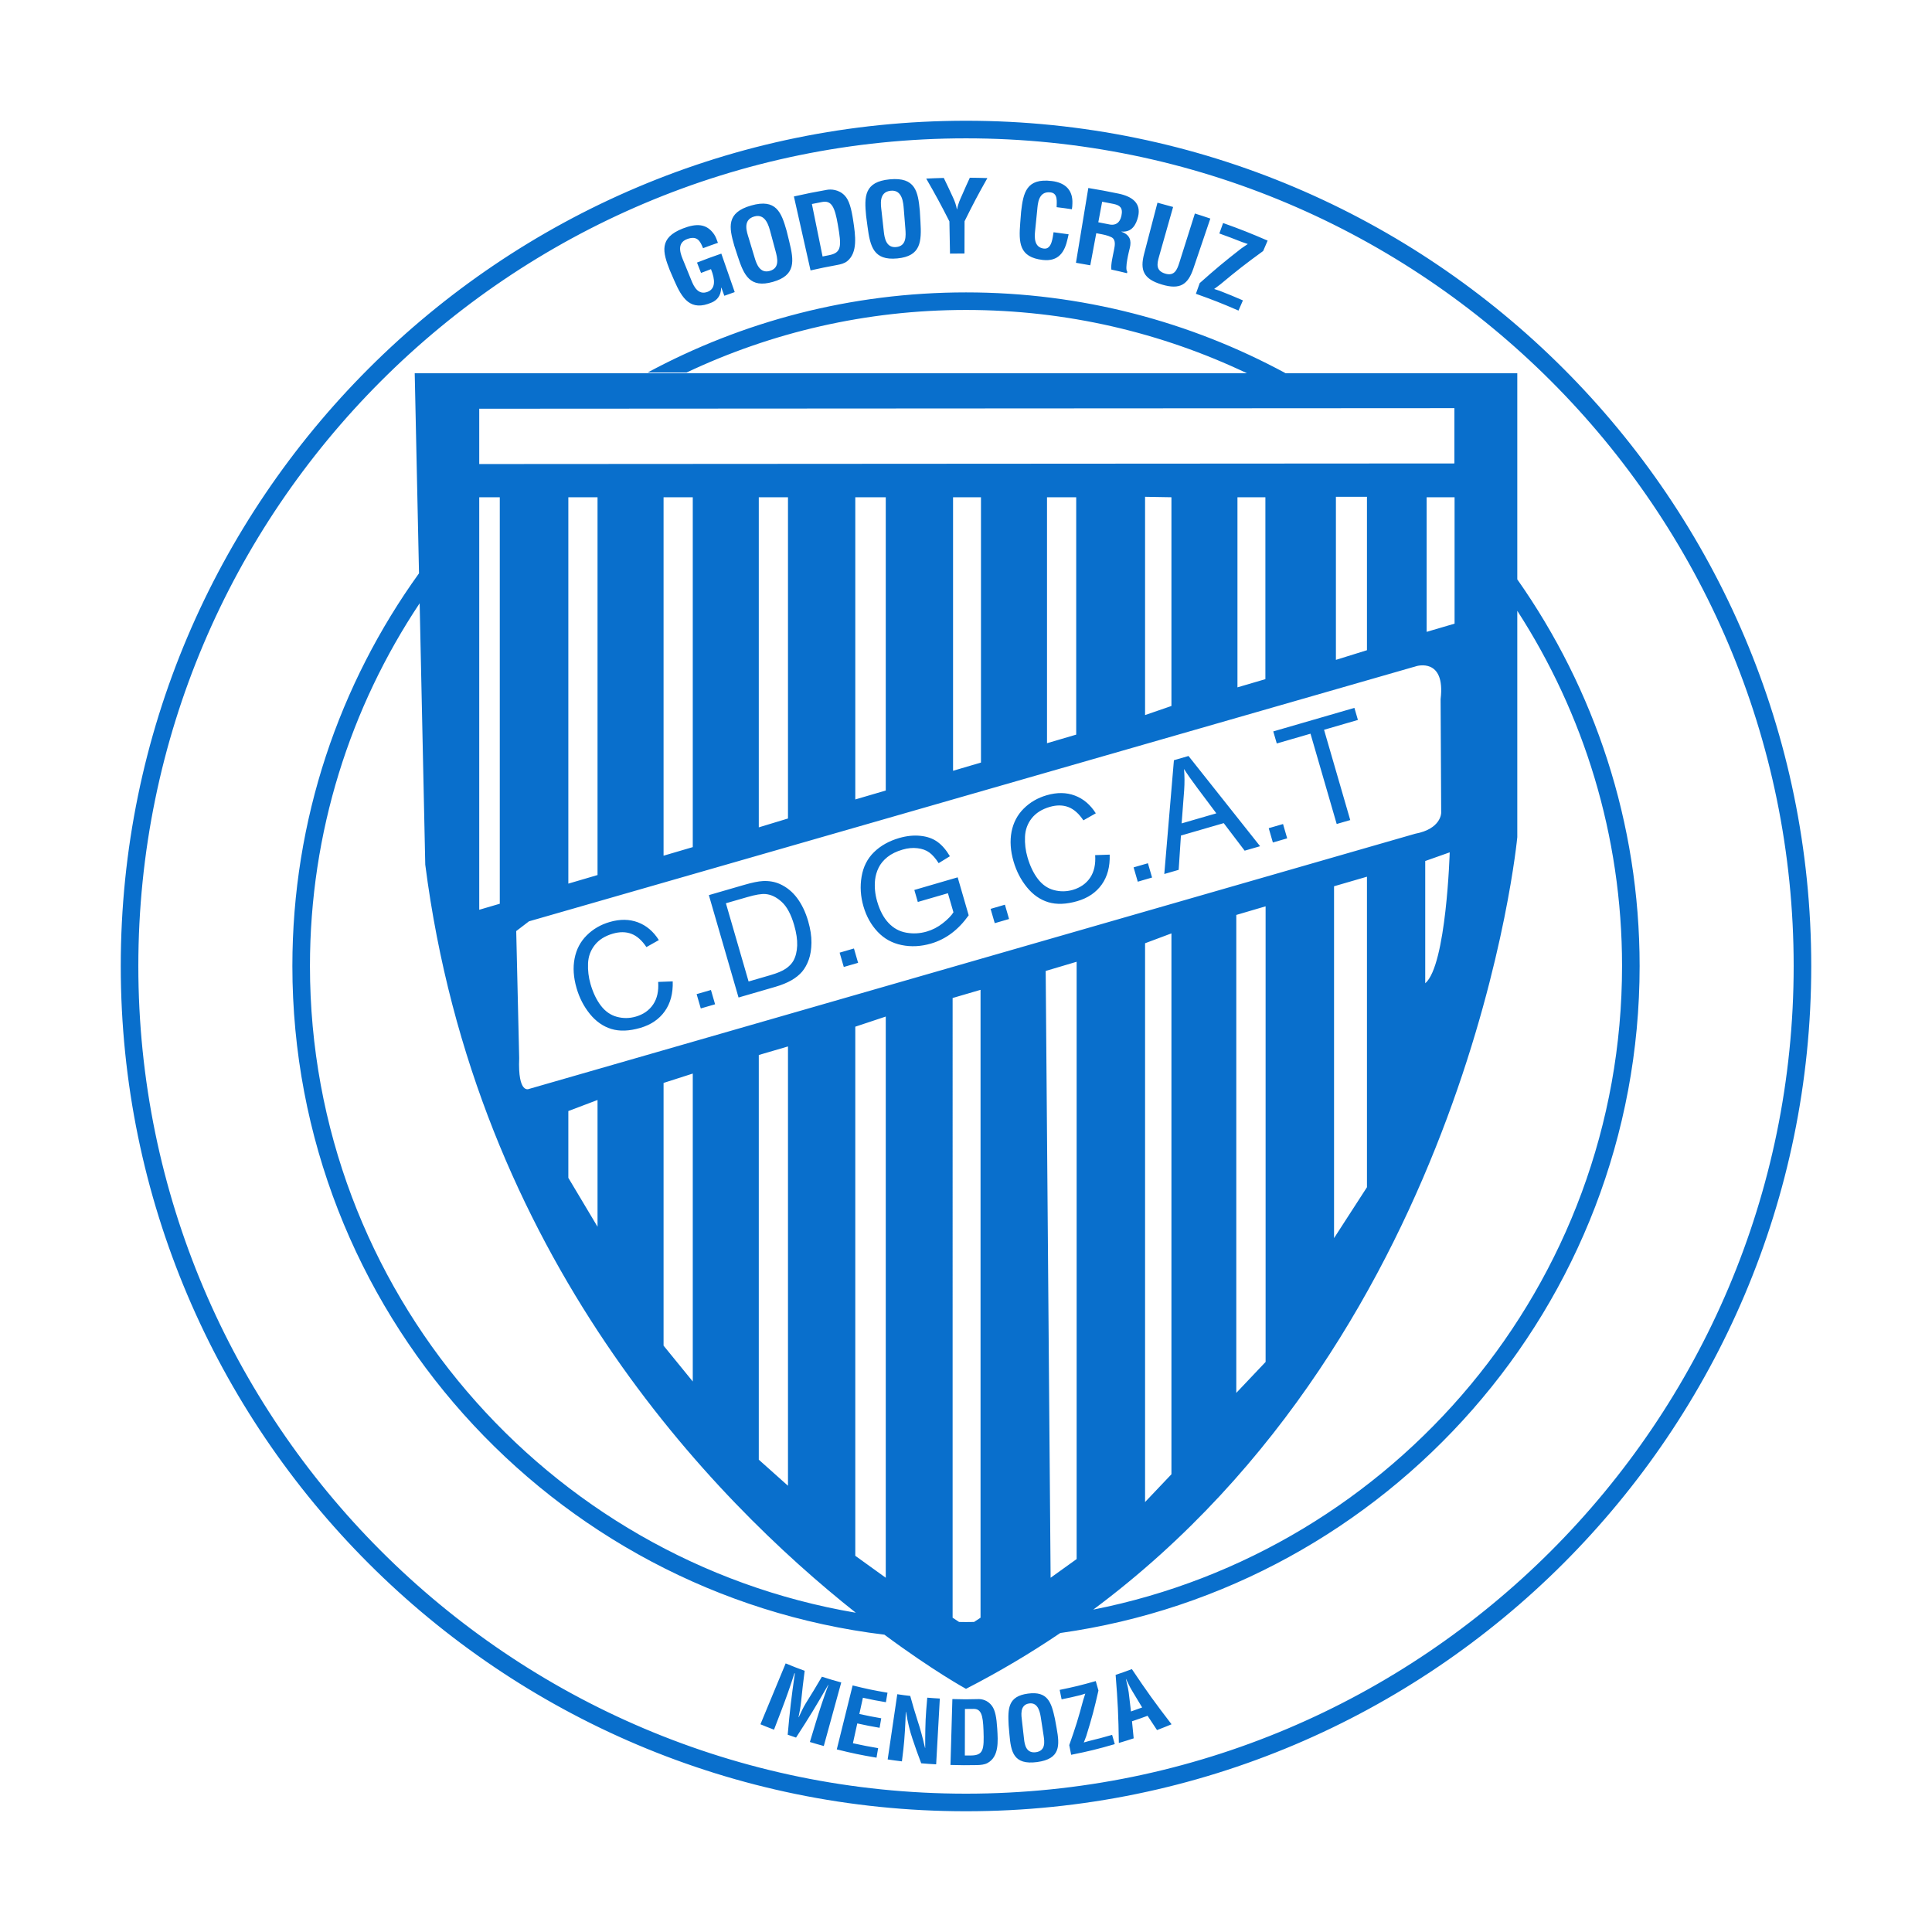 <?xml version="1.0" encoding="utf-8"?>
<!-- Created by @FCLOGO 2025-2-9 GMT+8 21:00:28 . https://fclogo.top/ -->
<!-- FOR PERSONAL USE ONLY NOT FOR COMMERCIAL USE -->
<!-- Created by @FCLOGO 2025-2-9 GMT+8 21:00:28 . https://fclogo.top/ -->
<!-- FOR PERSONAL USE ONLY NOT FOR COMMERCIAL USE -->
<svg version="1.1" xmlns="http://www.w3.org/2000/svg" xmlns:xlink="http://www.w3.org/1999/xlink" x="0px" y="0px"
	 viewBox="0 0 800 800" style="enable-background:new 0 0 800 800;" xml:space="preserve">
<path style="fill:#096FCC;" d="M628.277,239.903v-85.339h-95.898c-39.411-21.343-84.498-33.489-132.379-33.489
	c-47.666,0-92.572,12.027-131.859,33.191h16.133c35.129-16.611,74.358-25.922,115.726-25.922
	c41.613,0,81.063,9.421,116.35,26.22H171.725l1.778,82.835c-32.98,45.806-52.436,101.966-52.436,162.593
	c0,142.377,107.218,260.168,245.147,276.898c20.347,15.096,33.786,22.422,33.786,22.422
	c13.823-7.099,26.813-14.847,39.032-23.115c135.391-19.044,239.9-135.639,239.9-276.205
	C678.932,340.466,660.174,285.245,628.277,239.903z M219.035,450.906c0,0-4.665,2.336-4.052-12.797l-1.226-52.57
	l5.278-4.035l367.498-105.672c0,0,12.099-3.69,9.993,13.671l0.242,47.094c0,0,0.016,6.632-10.761,8.638
	L219.035,450.906z M566.03,363.024v128.577l-13.63,21.076V366.985L566.03,363.024z M524.059,375.289v188.664
	l-12.136,12.809V378.859L524.059,375.289z M485.067,386.497v223.963l-10.919,11.505v-231.382L485.067,386.497z
	 M400,671.656c-0.957,0-1.907-0.026-2.861-0.036l-2.682-1.758V413.256l11.562-3.384v259.989l-2.674,1.752
	C402.23,671.627,401.118,671.656,400,671.656z M366.775,653.312l-12.617-9.092V425.13l12.617-4.196V653.312z
	 M445.813,645.574l-10.775,7.738l-2.042-251.26l12.816-3.805V645.574z M326.288,433.312v181.91l-12.09-10.8
	V436.853L326.288,433.312z M286.862,444.543v127.505l-12.095-14.845V448.418L286.862,444.543z M247.428,455.48v52.485
	l-12.09-20.249v-27.656L247.428,455.48z M235.338,365.891V205.904h12.09v156.432L235.338,365.891z M274.767,354.326
	V205.904h12.095v144.867L274.767,354.326z M314.198,342.589V205.904h12.09v133.018L314.198,342.589z M354.159,331.036
	V205.904h12.617v121.43L354.159,331.036z M394.639,319.165V205.904h11.563v109.853L394.639,319.165z
	 M433.544,307.748V205.904h12.09v98.287L433.544,307.748z M474.148,296.096V205.718l10.919,0.186v86.427
	L474.148,296.096z M512.405,284.617v-78.713h11.565v75.318L512.405,284.617z M553.172,273.238V205.718h12.858v63.52
	L553.172,273.238z M590.158,356.527l10.136-3.591c0,0-1.367,46.799-10.136,54.219V356.527z M590.741,261.636v-55.732
	h11.566v52.337L590.741,261.636z M198.441,169.241l403.794-0.234c0,0,0,10.187,0,22.896l-403.794,0.246V169.241z
	 M198.441,205.904h8.508v168.316l-8.508,2.498V205.904z M128.345,399.992c0-55.491,16.744-107.141,45.424-150.192
	l2.323,108.228c20.84,162.273,119.065,262.843,178.277,309.775C226.228,646.038,128.345,534.244,128.345,399.992z
	 M452.693,666.508C609.273,550.046,628.277,346.648,628.277,346.648v-93.721
	c27.427,42.416,43.379,92.909,43.379,147.065C671.655,531.767,577.349,641.905,452.693,666.508z M400,50
	C207.009,50,50.002,207.01,50.002,400.01C50.002,592.988,207.009,750,400,750
	c192.99,0,349.998-157.012,349.998-349.99C749.998,207.01,592.99,50,400,50z M400,742.721
	c-188.976,0-342.72-153.739-342.72-342.711c0-188.989,153.744-342.726,342.72-342.726
	c188.975,0,342.72,153.737,342.72,342.726C742.72,588.982,588.975,742.721,400,742.721z M272.532,406.59
	l6.027-0.22c0.155,4.955-0.94,9.08-3.296,12.386c-2.354,3.298-5.736,5.598-10.149,6.878
	c-4.568,1.33-8.552,1.476-11.953,0.443c-3.402-1.036-6.361-3.101-8.878-6.187
	c-2.521-3.101-4.366-6.669-5.537-10.717c-1.283-4.419-1.556-8.514-0.821-12.278
	c0.731-3.79,2.408-6.977,5.027-9.584c2.618-2.609,5.793-4.455,9.534-5.537c4.241-1.231,8.119-1.18,11.642,0.135
	c3.515,1.316,6.409,3.765,8.685,7.357l-5.148,2.903c-1.874-2.805-3.954-4.637-6.233-5.498
	c-2.278-0.862-4.835-0.885-7.666-0.062c-3.262,0.948-5.756,2.51-7.486,4.711c-1.739,2.192-2.668,4.738-2.79,7.619
	c-0.123,2.89,0.222,5.744,1.031,8.535c1.044,3.595,2.48,6.595,4.311,8.981c1.83,2.375,4.047,3.914,6.653,4.601
	c2.603,0.691,5.193,0.652,7.78-0.098c3.144-0.911,5.537-2.583,7.187-5.033
	C272.103,413.491,272.8,410.366,272.532,406.59z M294.385,409.935l1.717,5.919l-5.924,1.72l-1.723-5.928
	L294.385,409.935z M330.063,371.858c-1.963-2.622-4.336-4.54-7.12-5.796c-2.136-0.958-4.506-1.366-7.096-1.23
	c-1.854,0.1-4.427,0.628-7.721,1.588l-14.602,4.234l12.294,42.395l15.296-4.44
	c2.565-0.753,4.764-1.649,6.601-2.696c1.835-1.057,3.314-2.265,4.445-3.592c1.125-1.351,2.042-3,2.744-4.97
	c0.704-1.967,1.073-4.306,1.101-7.012c0.03-2.708-0.42-5.66-1.357-8.897
	C333.551,377.676,332.023,374.478,330.063,371.858z M328.544,397.804c-0.674,1.217-1.724,2.312-3.168,3.298
	c-1.44,0.985-3.555,1.872-6.349,2.681l-9.052,2.634l-9.395-32.394l8.91-2.571
	c3.33-0.972,5.834-1.39,7.507-1.242c2.317,0.198,4.546,1.28,6.693,3.248c2.148,1.955,3.863,5.154,5.148,9.584
	c0.93,3.198,1.348,6.028,1.259,8.487C330.001,393.991,329.489,396.081,328.544,397.804z M353.602,392.748
	l1.719,5.94l-5.927,1.714l-1.722-5.931L353.602,392.748z M396.552,363.283l4.559,15.724
	c-2.119,2.989-4.479,5.474-7.088,7.431c-2.61,1.956-5.457,3.384-8.54,4.281
	c-4.163,1.205-8.209,1.415-12.124,0.613c-3.921-0.799-7.236-2.619-9.949-5.498
	c-2.714-2.879-4.672-6.385-5.88-10.556c-1.196-4.12-1.454-8.218-0.763-12.29c0.689-4.086,2.399-7.455,5.133-10.124
	c2.738-2.684,6.213-4.628,10.433-5.858c3.07-0.885,5.983-1.192,8.746-0.909c2.766,0.271,5.11,1.081,7.028,2.448
	c1.927,1.366,3.668,3.37,5.226,6.004l-4.659,2.867c-1.265-1.982-2.546-3.446-3.848-4.404
	c-1.301-0.961-2.937-1.552-4.905-1.784c-1.973-0.249-4.024-0.051-6.168,0.577
	c-2.562,0.738-4.665,1.771-6.308,3.089c-1.644,1.327-2.856,2.792-3.63,4.404
	c-0.781,1.598-1.265,3.247-1.461,4.957c-0.317,2.94-0.034,5.943,0.856,9.005c1.094,3.777,2.663,6.744,4.705,8.907
	c2.04,2.178,4.477,3.519,7.322,4.024c2.845,0.516,5.659,0.369,8.458-0.443c2.427-0.701,4.665-1.859,6.708-3.469
	c2.04-1.6,3.507-3.101,4.397-4.516l-2.291-7.898l-12.468,3.617l-1.438-4.97L396.552,363.283z M416.114,374.614
	l1.716,5.93l-5.924,1.723l-1.723-5.918L416.114,374.614z M459.5,353.884c0.161,4.957-0.934,9.077-3.292,12.388
	c-2.357,3.297-5.736,5.598-10.151,6.879c-4.565,1.315-8.549,1.463-11.955,0.442
	c-3.403-1.034-6.363-3.101-8.876-6.189c-2.519-3.101-4.361-6.668-5.54-10.715
	c-1.28-4.404-1.552-8.514-0.821-12.293c0.737-3.764,2.414-6.962,5.029-9.569c2.616-2.609,5.796-4.455,9.534-5.537
	c4.244-1.23,8.122-1.195,11.641,0.135c3.518,1.316,6.412,3.763,8.681,7.345l-5.143,2.915
	c-1.878-2.805-3.954-4.638-6.231-5.5c-2.283-0.86-4.835-0.886-7.668-0.073
	c-3.26,0.947-5.758,2.522-7.489,4.711c-1.739,2.204-2.663,4.75-2.788,7.641
	c-0.125,2.879,0.216,5.72,1.031,8.513c1.047,3.606,2.479,6.607,4.314,8.992c1.83,2.39,4.047,3.915,6.645,4.602
	c2.606,0.691,5.198,0.652,7.781-0.086c3.141-0.922,5.54-2.595,7.191-5.032c1.652-2.448,2.348-5.561,2.086-9.361
	L459.5,353.884z M475.329,357.451l1.716,5.918l-5.922,1.723l-1.723-5.93L475.329,357.451z M486.092,314.796
	l-3.984,47.109l5.955-1.722l0.93-14.199l17.725-5.143l8.669,11.406l6.392-1.847l-29.647-37.363L486.092,314.796z
	 M503.659,336.783l-14.37,4.171l1.047-13.779c0.205-2.979,0.188-5.894-0.065-8.761
	c1.326,2.104,3.174,4.738,5.561,7.924L503.659,336.783z M531.277,341.211l1.717,5.93l-5.927,1.723l-1.716-5.93
	L531.277,341.211z M562.283,298.113l-14.024,4.074l10.849,37.386l-5.611,1.625l-10.845-37.389l-13.966,4.047
	l-1.451-4.994l33.598-9.743L562.283,298.113z M277.347,111.897c-2.918-7.445-4.622-13.422,5.47-17.31
	c5.403-2.08,9.727-2.165,12.895,2.471c0.726,1.06,1.106,2.314,1.564,3.494c-2.473,0.85-3.701,1.292-6.157,2.216
	c-1.193-2.966-2.406-5.317-6.589-3.777c-4.836,1.783-2.415,6.864-1.498,9.116c1.314,3.224,1.969,4.835,3.283,8.059
	c0.975,2.411,2.768,6.201,6.721,4.662c3.293-1.278,3.139-4.995,1.366-9.376c-1.653,0.616-2.476,0.924-4.12,1.564
	c-0.667-1.723-1.003-2.585-1.667-4.293c4.009-1.564,6.022-2.3,10.069-3.705c2.216,6.375,3.33,9.549,5.547,15.934
	c-1.723,0.589-2.58,0.897-4.298,1.525c-0.497-1.354-0.745-2.03-1.239-3.372c-0.034,0-0.051,0.013-0.085,0.027
	c-0.033,3.492-1.9,5.253-3.861,6.113c-8.825,3.825-12.297-1.549-15.623-9.241
	C278.419,114.37,278.062,113.544,277.347,111.897z M305.454,106.054c2.591,7.959,5.062,13.397,14.603,10.665
	c9.538-2.717,8.74-8.635,6.745-16.756c-0.43-1.746-0.641-2.619-1.07-4.354c-2.179-7.702-4.344-13.473-14.703-10.508
	c-10.357,2.954-9.174,9.007-6.96,16.697C304.624,103.493,304.897,104.343,305.454,106.054z M312.327,89.639
	c4.738-1.353,6.053,4.098,6.705,6.522c0.838,3.099,1.257,4.662,2.092,7.751c0.781,2.915,1.853,7.062-2.365,8.266
	c-4.046,1.156-5.471-2.792-6.223-5.278c-1.004-3.333-1.507-5.006-2.516-8.34
	C309.322,96.248,307.319,91.08,312.327,89.639z M346.549,109.744c1.479-0.271,3.074-0.64,4.266-1.6
	c4.423-3.592,3.406-10.63,2.482-16.758c-0.775-5.129-1.695-8.513-3.525-10.419c-2.457-2.585-5.772-2.658-7.369-2.363
	c-5.483,0.973-8.218,1.525-13.666,2.744c2.759,12.254,4.134,18.381,6.891,30.623
	C339.982,110.998,342.17,110.543,346.549,109.744z M340.44,83.637c3.882-0.726,5.22,2.042,6.48,9.338
	c1.552,8.945,1.671,11.676-3.695,12.709c-1.049,0.208-1.571,0.308-2.616,0.518
	c-1.768-8.687-2.652-13.03-4.419-21.727C337.892,84.129,338.743,83.955,340.44,83.637z M359.227,93.849
	c1.095,8.291,2.522,14.099,12.316,13.163c9.793-0.934,10.086-6.903,9.596-15.255
	c-0.105-1.784-0.158-2.683-0.26-4.465c-0.743-7.973-1.825-14.04-12.455-13.031
	c-10.63,1.009-10.564,7.187-9.785,15.146C358.876,91.179,358.996,92.065,359.227,93.849z M368.875,78.973
	c4.861-0.456,5.165,5.144,5.367,7.639c0.256,3.201,0.386,4.812,0.641,8.01c0.238,3.003,0.537,7.272-3.792,7.678
	c-4.15,0.405-4.83-3.753-5.116-6.324c-0.382-3.458-0.573-5.192-0.957-8.65
	C364.758,84.904,363.729,79.466,368.875,78.973z M393.128,91.669c-3.632-7.147-5.552-10.69-9.596-17.715
	c2.903-0.147,4.361-0.198,7.267-0.271c1.582,3.26,2.351,4.897,3.857,8.169c0.713,1.539,1.28,3.126,1.568,4.799
	c0.034,0,0.052,0,0.091,0c0.436-2.437,1.305-4.195,2.091-5.957c1.238-2.841,1.872-4.268,3.177-7.098
	c2.906,0.024,4.362,0.062,7.269,0.147c-3.994,7.088-5.882,10.668-9.449,17.877
	c-0.013,5.34-0.019,8.01-0.034,13.349c-2.396,0-3.592,0-5.995,0.048
	C393.279,99.679,393.226,97.01,393.128,91.669z M422.463,92.188c0.141-1.784,0.214-2.684,0.353-4.48
	c0.903-7.934,2.193-14.049,12.721-12.745c5.878,0.714,8.753,4.024,8.519,9.314
	c-0.034,0.787-0.048,1.588-0.21,2.375c-2.522-0.381-3.787-0.555-6.314-0.862
	c-0.021-2.042,0.683-5.759-2.537-6.128c-5.135-0.601-5.265,4.933-5.512,7.358c-0.348,3.457-0.519,5.192-0.873,8.648
	c-0.258,2.596-0.468,6.791,3.678,7.27c3.327,0.382,3.592-4.785,3.973-6.766c2.496,0.308,3.745,0.479,6.235,0.848
	c-0.131,0.578-0.272,1.195-0.399,1.76c-1.191,5.561-3.719,9.62-10.349,8.858
	C421.972,106.496,421.802,100.529,422.463,92.188z M453.939,96.566c0.443,0.086,0.664,0.123,1.107,0.21
	c1.771,0.333,3.595,0.652,5.175,1.452c1.997,1.021,1.388,3.592,1.025,5.486c-0.397,2.057-1.342,5.794-1.055,7.912
	c2.592,0.566,3.888,0.862,6.47,1.502c0.055-0.235,0.085-0.345,0.14-0.579c-1.208-1.244,0.738-8.687,1.043-9.953
	c0.698-2.928,0.11-5.364-3.473-6.631c0.005-0.039,0.006-0.051,0.017-0.086c4.296,0.393,6.074-2.856,6.875-6.189
	c1.345-5.623-2.527-8.379-8.186-9.535c-4.958-1.021-7.446-1.49-12.429-2.312
	c-2.046,12.388-3.073,18.576-5.119,30.967c2.375,0.393,3.559,0.601,5.93,1.045
	C452.45,104.54,452.945,101.883,453.939,96.566z M456.378,83.527c1.925,0.356,2.879,0.54,4.802,0.933
	c2.431,0.543,3.921,1.466,3.175,4.909c-0.664,3.065-2.542,3.939-4.628,3.631
	c-1.978-0.394-2.963-0.589-4.943-0.961C455.421,88.63,455.743,86.934,456.378,83.527z M473.758,105.104
	c2.211-8.464,3.317-12.694,5.528-21.173c2.595,0.691,3.891,1.033,6.473,1.772c-2.332,8.231-3.503,12.34-5.836,20.572
	c-0.822,2.89-1.432,5.83,2.565,7.024c3.825,1.156,4.936-1.637,5.843-4.501
	c2.58-8.158,3.871-12.243,6.446-20.387c2.567,0.799,3.846,1.229,6.399,2.091
	c-2.811,8.293-4.219,12.438-7.034,20.719c-2.233,6.582-5.488,8.87-13.056,6.593
	C473.435,115.526,471.999,111.836,473.758,105.104z M514.257,100.209c-3.725-1.476-5.595-2.178-9.351-3.531
	c0.622-1.733,0.933-2.595,1.556-4.33c7.44,2.67,11.131,4.134,18.44,7.284c-0.745,1.72-1.116,2.582-1.858,4.305
	c-7.314,5.327-10.851,8.083-17.685,13.779c-0.833,0.663-2.611,1.945-2.611,1.945
	c0.009,0.061,1.531,0.454,2.272,0.748c3.878,1.513,5.809,2.314,9.647,3.976c-0.732,1.686-1.101,2.534-1.83,4.22
	c-6.985-3.027-10.52-4.404-17.642-6.951c0.629-1.762,0.948-2.647,1.573-4.419
	c6.626-5.903,10.062-8.77,17.175-14.319c0.868-0.64,2.75-1.859,2.75-1.859
	C516.686,100.997,515.053,100.517,514.257,100.209z M348.343,696.669c-2.89,10.532-4.335,15.797-7.229,26.314
	c-2.311-0.625-3.461-0.973-5.761-1.661c1-3.283,1.498-4.934,2.494-8.22c1.576-5.175,3.277-10.333,5.172-15.425
	c-0.033-0.015-0.048-0.015-0.077-0.027c-5.061,8.86-7.723,13.226-13.315,21.853
	c-1.388-0.473-2.082-0.703-3.46-1.196c0.912-10.211,1.509-15.306,2.973-25.391
	c-0.076-0.027-0.11-0.039-0.181-0.062c-1.628,5.178-3.449,10.3-5.388,15.368
	c-1.228,3.196-1.841,4.797-3.067,8.005c-2.259-0.86-3.384-1.303-5.622-2.235
	c4.178-10.077,6.268-15.121,10.447-25.21c3.128,1.292,4.704,1.905,7.867,3.062
	c-0.668,5.143-0.963,7.726-1.491,12.907c-0.225,2.113-0.599,4.22-1.052,6.297c0.033,0.012,0.049,0.012,0.079,0.024
	c1.149-2.461,1.927-4.107,2.873-5.672c2.762-4.416,4.107-6.631,6.733-11.11
	C343.53,695.312,345.125,695.798,348.343,696.669z M353.059,697.899c5.738,1.425,8.629,2.03,14.437,3.015
	c-0.269,1.574-0.4,2.36-0.668,3.934c-3.824-0.637-5.724-1.009-9.519-1.845
	c-0.592,2.696-0.883,4.035-1.473,6.72c3.613,0.801,5.427,1.143,9.066,1.783c-0.274,1.574-0.409,2.363-0.681,3.937
	c-3.711-0.64-5.559-0.997-9.241-1.81c-0.723,3.286-1.081,4.923-1.806,8.208c4.165,0.908,6.251,1.315,10.44,2.03
	c-0.266,1.574-0.402,2.36-0.668,3.946c-6.616-1.116-9.919-1.806-16.454-3.428
	C349.119,713.794,350.434,708.505,353.059,697.899z M383.958,702.967c2.078,0.17,3.118,0.247,5.204,0.357
	c-0.61,10.91-0.918,16.351-1.519,27.248c-2.476-0.134-3.713-0.217-6.186-0.431
	c-1.522-4.018-2.241-6.047-3.598-10.083c-1.156-3.387-1.97-6.821-2.704-11.234c-0.033,0-0.045,0-0.075-0.012
	c-0.094,2.262-0.196,5.044-0.369,7.8c-0.169,2.732-0.37,5.464-0.631,7.627
	c-0.246,2.042-0.369,3.062-0.614,5.104c-2.363-0.295-3.543-0.44-5.9-0.8
	c1.591-10.797,2.391-16.201,3.979-27.005c2.143,0.324,3.214,0.47,5.366,0.714
	c1.143,4.145,1.754,6.214,3.067,10.336c1.095,3.285,2.004,6.619,3.05,11.157c0.034,0,0.048,0,0.082,0
	c-0.012-2.485-0.002-5.139,0.051-7.764c0.055-2.631,0.153-5.25,0.354-7.687
	C383.691,706.163,383.782,705.095,383.958,702.967z M410.794,706.425c-1.765-2.449-4.299-2.905-5.567-2.869
	c-4.345,0.125-6.52,0.125-10.867-0.012c-0.312,10.913-0.476,16.377-0.789,27.287
	c4.394,0.125,6.593,0.137,10.991,0.054c1.485-0.042,3.097-0.164,4.378-0.875c4.766-2.634,4.324-8.896,3.989-14.258
	C412.647,711.231,412.102,708.258,410.794,706.425z M402.064,726.909c-1.021,0.012-1.53,0.012-2.544,0.012
	c0.018-7.714,0.025-11.565,0.04-19.276c1.399,0,2.096,0,3.497-0.03c3.192-0.059,3.966,2.45,4.189,8.887
	C407.521,724.388,407.268,726.862,402.064,726.909z M436.834,711.776c-1.473-6.791-2.909-11.601-11.168-10.494
	c-8.255,1.092-8.368,6.113-8.013,13.053c0.135,1.551,0.201,2.336,0.336,3.887
	c0.617,7.247,1.724,12.699,11.45,11.407c9.724-1.292,9.388-6.857,8.09-14.014
	C437.252,714.077,437.116,713.315,436.834,711.776z M428.899,725.558c-3.982,0.524-4.61-3.139-4.86-5.393
	c-0.347-3-0.513-4.503-0.854-7.518c-0.24-2.089-1.117-6.738,3.027-7.294c3.915-0.518,4.529,4.232,4.858,6.398
	c0.423,2.756,0.634,4.145,1.06,6.901C432.522,721.249,433.052,725.001,428.899,725.558z M460.5,718.371
	c0.442,1.539,0.664,2.3,1.106,3.836c-7.162,2.08-10.782,2.967-18.06,4.419c-0.318-1.613-0.476-2.402-0.793-4.012
	c2.628-7.419,3.786-11.145,5.779-18.627c0.258-0.887,0.865-2.693,0.865-2.693
	c-0.028-0.027-1.306,0.443-1.979,0.616c-3.121,0.762-4.683,1.119-7.827,1.747c-0.32-1.565-0.479-2.351-0.801-3.913
	c6.018-1.232,9.007-1.958,14.937-3.651c0.447,1.571,0.668,2.348,1.116,3.91c-1.695,7.529-2.698,11.306-5.033,18.811
	c-0.296,0.896-1.039,2.708-1.039,2.708c0.024,0.036,1.442-0.443,2.183-0.619
	C454.787,719.981,456.696,719.463,460.5,718.371z M461.955,693.53c0.903,11.223,1.17,16.856,1.333,28.198
	c2.467-0.738,3.697-1.119,6.146-1.917c-0.258-2.833-0.397-4.247-0.698-7.062c2.592-0.875,3.882-1.33,6.452-2.277
	c1.545,2.375,2.327,3.556,3.905,5.916c2.419-0.919,3.626-1.405,6.025-2.396
	c-6.898-8.958-10.187-13.535-16.438-22.85C465.998,692.152,464.654,692.634,461.955,693.53z M472.941,707.026
	c-1.846,0.69-2.772,1.009-4.629,1.652c-0.351-3.164-0.536-4.726-0.937-7.878c-0.162-1.292-0.435-2.544-0.74-3.753
	c-0.15-0.589-0.303-1.214-0.427-1.783c0.031-0.012,0.046-0.024,0.077-0.024c0.263,0.515,0.534,1.092,0.787,1.649
	c0.524,1.119,1.101,2.277,1.793,3.369C470.477,702.979,471.286,704.333,472.941,707.026z"/>
<g>
</g>
<g>
</g>
<g>
</g>
<g>
</g>
<g>
</g>
<g>
</g>
<g>
</g>
<g>
</g>
<g>
</g>
<g>
</g>
<g>
</g>
<g>
</g>
<g>
</g>
<g>
</g>
<g>
</g>
</svg>
